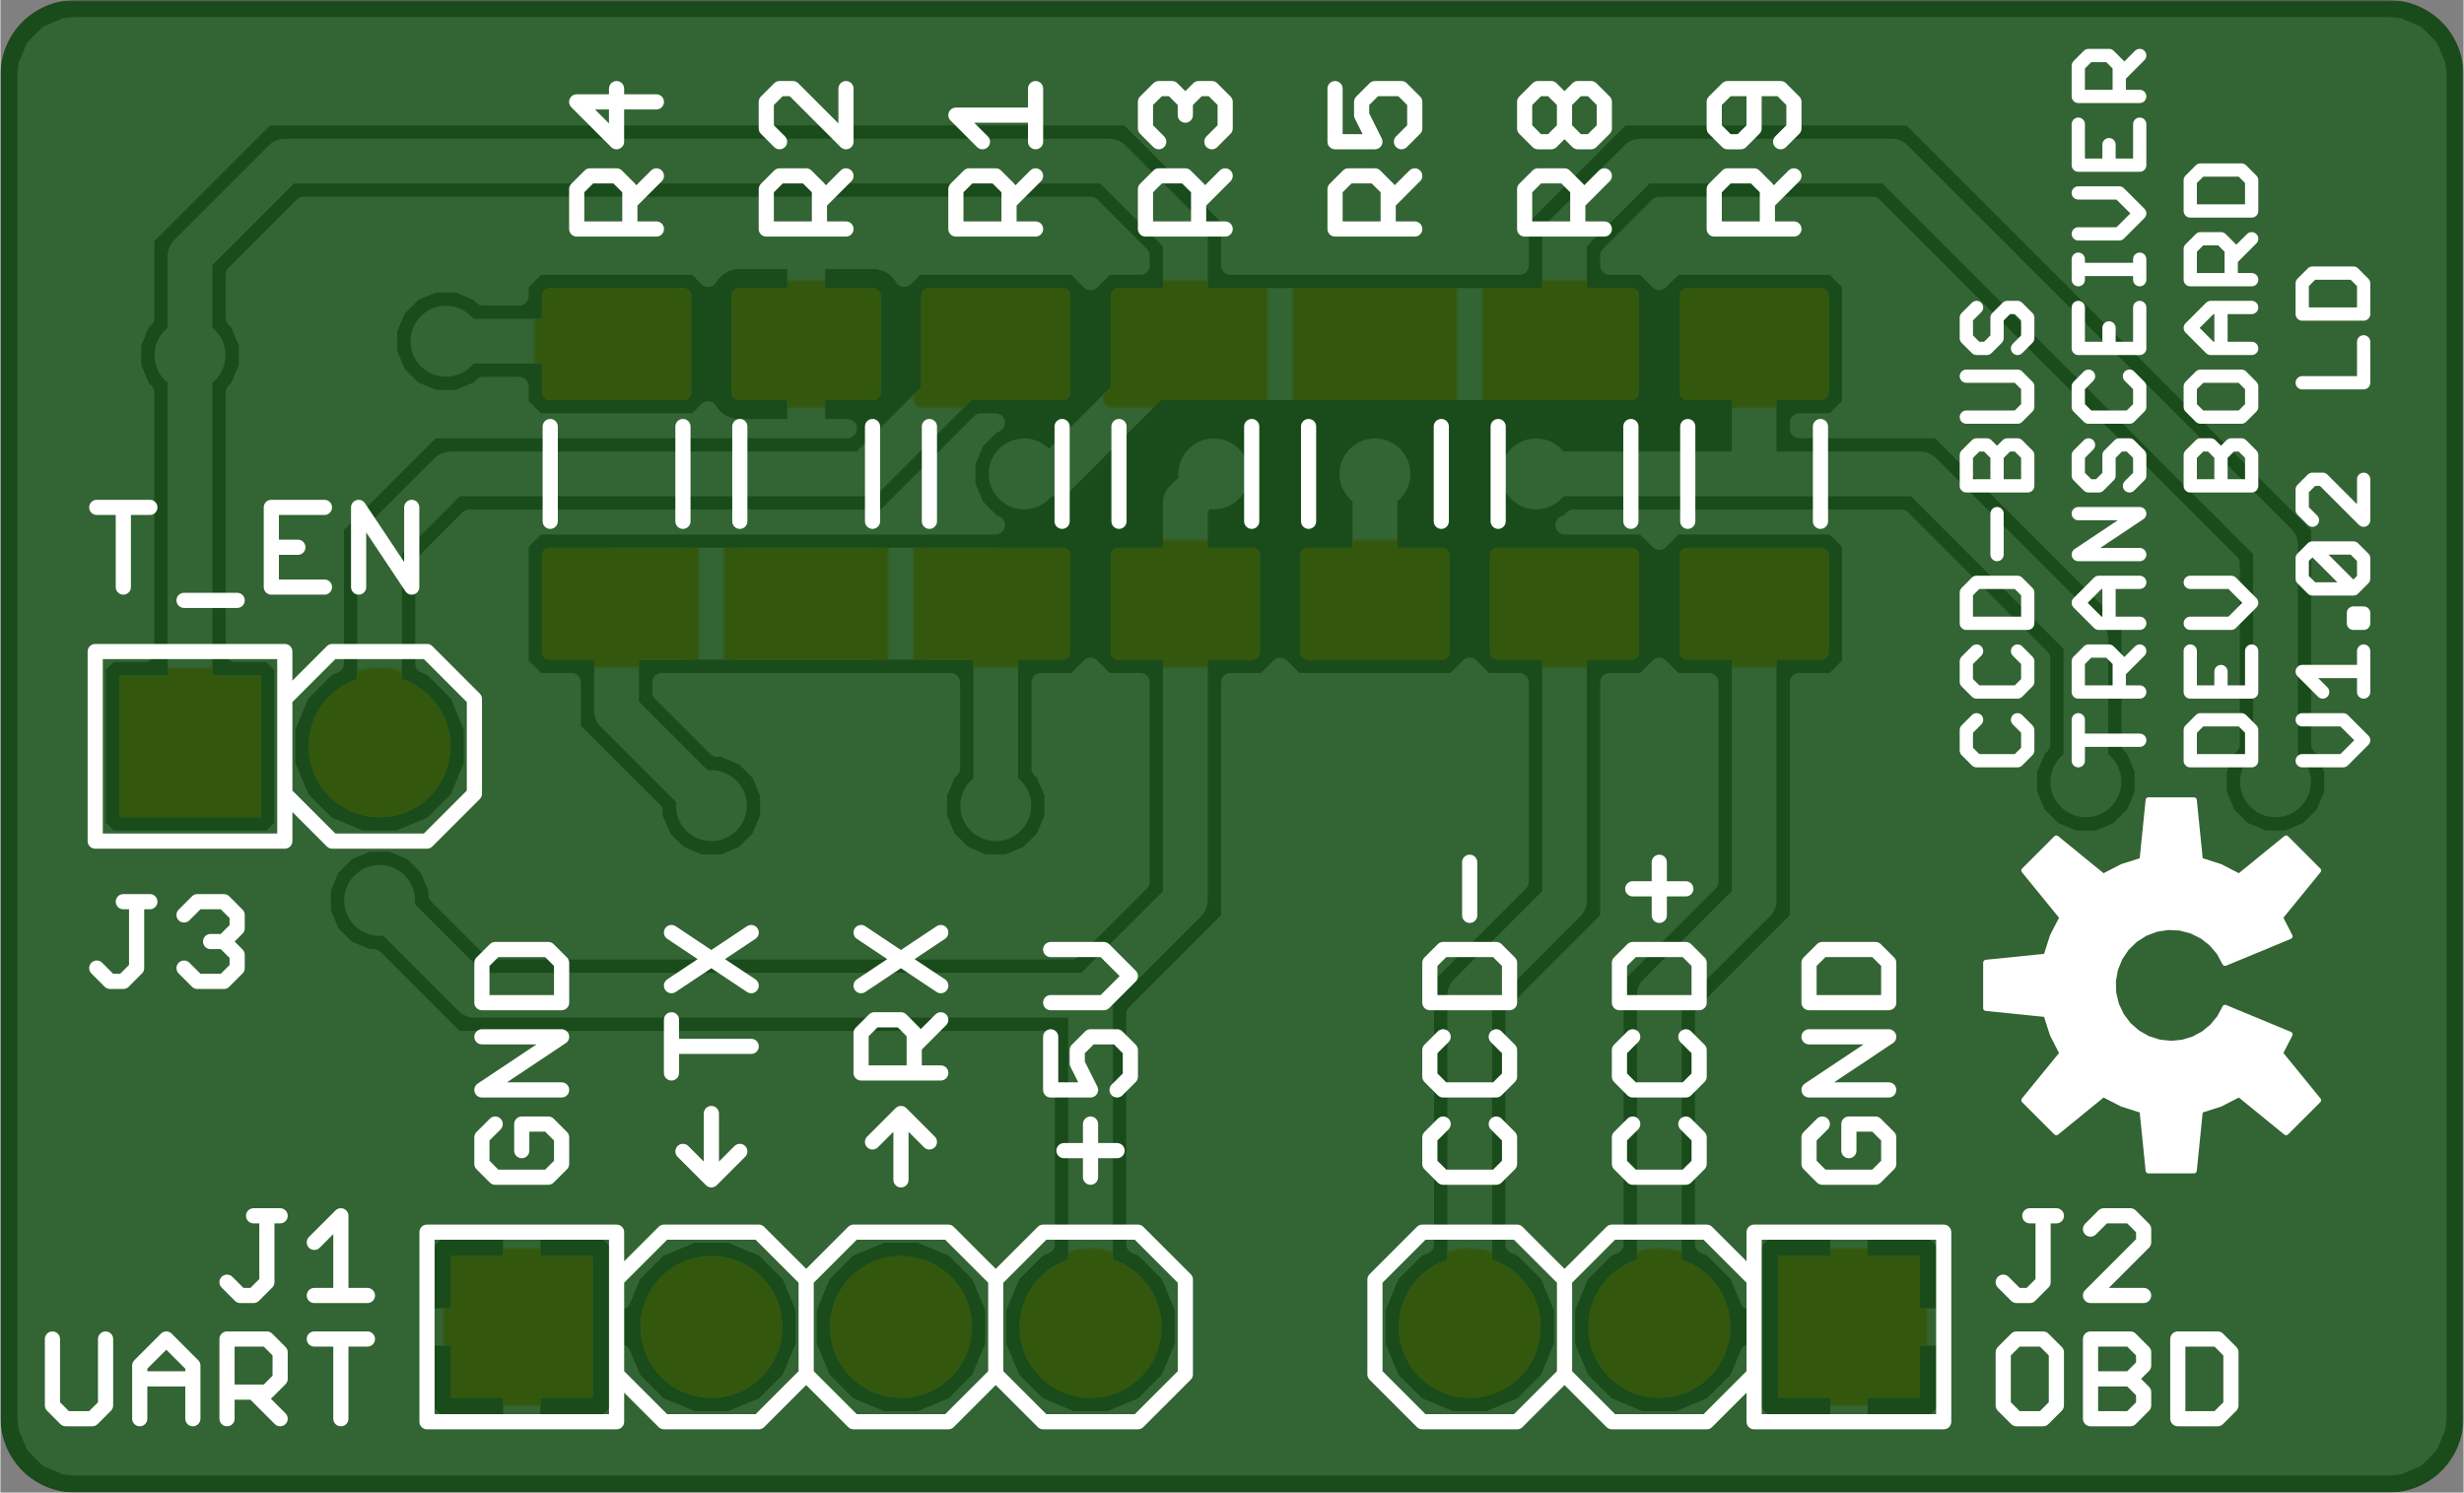 <svg version="1.1" xmlns="http://www.w3.org/2000/svg" xmlns:xlink="http://www.w3.org/1999/xlink" stroke-linecap="round" stroke-linejoin="round" stroke-width="0" fill-rule="evenodd" clip-rule="evenodd" id="S_dOvCkHTvbrNCSt4Nen_top" viewBox="15 15 1299.21 787.4" width="1.299in" height="0.787in" class="w-100 h-100"><rect x="15" y="15" width="1299.21" height="787.4" fill="#808080" stroke="none"/><defs><style>.S_dOvCkHTvbrNCSt4Nen_fr4 {color: #666666;}
.S_dOvCkHTvbrNCSt4Nen_cu {color: #cccccc;}
.S_dOvCkHTvbrNCSt4Nen_cf {color: #cc9933;}
.S_dOvCkHTvbrNCSt4Nen_sm {color: #004200; opacity: 0.75;}
.S_dOvCkHTvbrNCSt4Nen_ss {color: #ffffff;}
.S_dOvCkHTvbrNCSt4Nen_sp {color: #999999;}
.S_dOvCkHTvbrNCSt4Nen_out {color: #000000;}</style><rect x="-41.4" y="-41.4" width="82.8" height="82.8" id="Vdq5emTdvaTbGQeFyy_T_pad-11"/><circle cx="0" cy="0" r="41.4" id="Vdq5emTdvaTbGQeFyy_T_pad-12"/><rect x="-37.4" y="-37.4" width="74.8" height="74.8" id="lMAzL8Hvc3qHl3E6E1aH_pad-11"/><circle cx="0" cy="0" r="37.4" id="lMAzL8Hvc3qHl3E6E1aH_pad-12"/><circle cx="0" cy="0" r="18.7" id="lMAzL8Hvc3qHl3E6E1aH_pad-13"/><circle cx="0" cy="0" r="9.85" id="xn5bZfFhiHliV-Vg1Ur6_pad-1"/><circle cx="0" cy="0" r="19.7" id="xn5bZfFhiHliV-Vg1Ur6_pad-2"/><g id="S_dOvCkHTvbrNCSt4Nen_top_silkscreen"><path d="M 49.45 54 63.46 54 70.46 61.01 70.46 96.04 M 88.48 82.02 102.49 96.04 116.5 82.02 116.5 54 M 134.52 54 134.52 96.04 155.54 96.04 162.54 89.03 162.54 75.02 155.54 68.01 134.52 68.01 M 148.53 68.01 162.54 54 M 194.57 54 194.57 96.04 M 180.56 96.04 208.58 96.04 M 208.58 119 180.56 119 M 194.57 119 194.57 161.04 180.56 147.02 M 162.54 161.04 148.53 161.04 M 155.54 161.04 155.54 126.01 148.53 119 141.53 119 134.52 126.01 M 88.48 82.02 88.48 54 M 88.48 75.02 116.5 75.02 M 49.45 54 42.44 61.01 42.44 96.04 M 240 52.4 240 152.4 340 152.4 340 127.4 365 152.4 415 152.4 440 127.4 465 152.4 515 152.4 540 127.4 565 152.4 615 152.4 640 127.4 640 77.4 615 52.4 565 52.4 540 77.4 540 127.4 M 540 77.4 515 52.4 465 52.4 440 77.4 440 127.4 M 440 77.4 415 52.4 365 52.4 340 77.4 340 52.4 240 52.4 M 340 77.4 340 127.4 M 303.99 181.4 275.97 181.4 268.96 188.41 268.96 202.42 275.97 209.43 M 289.98 209.43 289.98 195.41 M 303.99 181.4 311 188.41 311 202.42 303.99 209.43 289.98 209.43 M 268.96 227.44 311 255.46 268.96 255.46 M 268.96 273.48 268.96 294.5 275.97 301.5 303.99 301.5 311 294.5 311 273.48 268.96 273.48 M 268.96 227.44 311 227.44 M 368.96 236.4 368.96 264.43 M 368.96 250.41 411 250.41 M 411 282.44 368.96 310.46 M 368.96 282.44 411 310.46 M 468.96 310.46 511 282.44 M 511 264.43 496.99 250.41 M 496.99 257.42 496.99 236.4 M 511 236.4 468.96 236.4 468.96 257.42 475.97 264.43 489.98 264.43 496.99 257.42 M 468.96 282.44 511 310.46 M 568.96 301.5 596.99 301.5 611 287.49 596.99 273.48 568.96 273.48 M 568.96 255.46 568.96 227.44 589.98 227.44 582.98 241.45 582.98 248.46 589.98 255.46 603.99 255.46 611 248.46 611 234.45 603.99 227.44 M 589.98 209.43 589.98 181.4 M 575.97 195.41 603.99 195.41 M 505 200 490 215 475 200 M 490 215 490 180 M 405 195 390 180 375 195 M 390 180 390 215 M 240 358.7 190 358.7 165 383.7 165 358.7 65 358.7 65 458.7 165 458.7 165 433.7 190 458.7 240 458.7 265 433.7 265 383.7 240 358.7 M 165 383.7 165 433.7 M 139.87 485.69 111.85 485.69 M 79.82 492.7 79.82 534.74 M 65.81 534.74 93.83 534.74 M 157.89 534.74 157.89 492.7 185.91 492.7 M 203.93 492.7 203.93 534.74 231.95 492.7 231.95 534.74 M 185.91 534.74 157.89 534.74 M 157.89 513.72 171.9 513.72 M 305 527.4 305 577.4 M 375 577.4 375 527.4 M 405 527.4 405 577.4 M 475 577.4 475 527.4 M 505 527.4 505 577.4 M 575 577.4 575 527.4 M 605 527.4 605 577.4 M 675 577.4 675 527.4 M 705 527.4 705 577.4 M 775 577.4 775 527.4 M 805 527.4 805 577.4 M 875 577.4 875 527.4 M 905 527.4 905 577.4 M 975 577.4 975 527.4 M 961 681.6 918.96 681.6 918.96 702.62 925.97 709.62 939.98 709.62 946.99 702.62 946.99 681.6 M 946.99 695.61 961 709.62 M 953.99 727.64 961 734.64 961 748.66 953.99 755.66 925.97 755.66 918.96 748.66 918.96 734.64 925.97 727.64 932.98 727.64 939.98 734.64 939.98 755.66 M 861 748.66 861 734.64 853.99 727.64 846.99 727.64 839.98 734.64 839.98 748.66 846.99 755.66 853.99 755.66 861 748.66 M 839.98 748.66 832.98 755.66 825.97 755.66 818.96 748.66 818.96 734.64 825.97 727.64 832.98 727.64 839.98 734.64 M 839.98 709.62 825.97 709.62 818.96 702.62 818.96 681.6 861 681.6 M 846.99 681.6 846.99 702.62 839.98 709.62 M 846.99 695.61 861 709.62 M 761 709.62 746.99 695.61 M 746.99 702.62 746.99 681.6 M 761 681.6 718.96 681.6 718.96 702.62 725.97 709.62 739.98 709.62 746.99 702.62 M 753.99 727.64 761 734.64 761 748.66 753.99 755.66 739.98 755.66 732.98 748.66 732.98 741.65 739.98 727.64 718.96 727.64 718.96 755.66 M 661 748.66 661 734.64 653.99 727.64 M 639.98 741.65 639.98 748.66 646.99 755.66 653.99 755.66 661 748.66 M 639.98 748.66 632.98 755.66 625.97 755.66 618.96 748.66 618.96 734.64 625.97 727.64 M 625.97 709.62 639.98 709.62 646.99 702.62 646.99 681.6 M 661 681.6 618.96 681.6 618.96 702.62 625.97 709.62 M 646.99 695.61 661 709.62 M 561 709.62 546.99 695.61 M 546.99 702.62 546.99 681.6 M 561 681.6 518.96 681.6 518.96 702.62 525.97 709.62 539.98 709.62 546.99 702.62 M 561 727.64 561 755.66 M 561 741.65 518.96 741.65 532.98 727.64 M 461 727.64 432.98 755.66 425.97 755.66 418.96 748.66 418.96 734.64 425.97 727.64 M 461 727.64 461 755.66 M 461 709.62 446.99 695.61 M 446.99 702.62 446.99 681.6 M 461 681.6 418.96 681.6 418.96 702.62 425.97 709.62 439.98 709.62 446.99 702.62 M 361 709.62 346.99 695.61 M 346.99 702.62 346.99 681.6 M 361 681.6 318.96 681.6 318.96 702.62 325.97 709.62 339.98 709.62 346.99 702.62 M 339.98 727.64 339.98 755.66 M 318.96 748.66 339.98 727.64 M 361 748.66 318.96 748.66 M 789.98 347.54 789.98 319.52 M 775.97 301.5 768.96 294.5 768.96 273.48 811 273.48 811 294.5 803.99 301.5 775.97 301.5 M 775.97 255.46 768.96 248.46 768.96 234.45 775.97 227.44 803.99 227.44 811 234.45 811 248.46 803.99 255.46 M 868.96 248.46 868.96 234.45 875.97 227.44 903.99 227.44 911 234.45 911 248.46 903.99 255.46 M 911 273.48 911 294.5 903.99 301.5 875.97 301.5 868.96 294.5 868.96 273.48 911 273.48 M 875.97 255.46 868.96 248.46 M 875.97 209.43 868.96 202.42 868.96 188.41 875.97 181.4 903.99 181.4 911 188.41 911 202.42 903.99 209.43 M 968.96 202.42 968.96 188.41 975.97 181.4 1003.99 181.4 1011 188.41 1011 202.42 1003.99 209.43 989.98 209.43 989.98 195.41 M 975.97 209.43 968.96 202.42 M 968.96 227.44 1011 255.46 968.96 255.46 M 968.96 273.48 968.96 294.5 975.97 301.5 1003.99 301.5 1011 294.5 1011 273.48 968.96 273.48 M 968.96 227.44 1011 227.44 M 1085.41 161.04 1099.43 161.04 M 1092.42 161.04 1092.42 126.01 1085.41 119 1078.41 119 1071.4 126.01 M 1040 152.4 1040 52.4 940 52.4 940 77.4 915 52.4 865 52.4 840 77.4 815 52.4 765 52.4 740 77.4 740 127.4 765 152.4 815 152.4 840 127.4 840 77.4 M 840 127.4 865 152.4 915 152.4 940 127.4 940 152.4 1040 152.4 M 1117.44 154.03 1124.45 161.04 1138.46 161.04 1145.46 154.03 1145.46 147.02 1117.44 119 1145.46 119 M 1138.46 96.04 1117.44 96.04 1117.44 54 1138.46 54 1145.46 61.01 1145.46 68.01 1138.46 75.02 1117.44 75.02 M 1138.46 75.02 1145.46 82.02 1145.46 89.03 1138.46 96.04 M 1163.48 96.04 1184.5 96.04 1191.5 89.03 1191.5 61.01 1184.5 54 1163.48 54 1163.48 96.04 M 1099.43 89.03 1099.43 61.01 1092.42 54 1078.41 54 1071.4 61.01 1071.4 89.03 1078.41 96.04 1092.42 96.04 1099.43 89.03 M 940 77.4 940 127.4 M 811 188.41 811 202.42 803.99 209.43 M 811 188.41 803.99 181.4 775.97 181.4 768.96 188.41 768.96 202.42 775.97 209.43 M 889.98 319.52 889.98 347.54 M 875.97 333.53 903.99 333.53 M 139.87 319.73 139.87 312.72 132.87 305.72 139.87 298.71 139.87 291.71 132.87 284.7 118.86 284.7 111.85 291.71 M 125.86 305.72 132.87 305.72 M 139.87 319.73 132.87 326.74 118.86 326.74 111.85 319.73 M 93.83 326.74 79.82 326.74 M 86.83 326.74 86.83 291.71 79.82 284.7 72.82 284.7 65.81 291.71" fill="none" stroke-width="8"/><path d="M 1051.94 406.5 1057.34 401.1 1078.94 401.1 1084.33 406.5 1084.33 417.3 1078.94 422.7 M 1078.94 437.35 1057.34 437.35 1051.94 442.75 1051.94 453.55 1057.34 458.95 M 1051.94 473.6 1051.94 489.8 1057.34 495.2 1078.94 495.2 1084.33 489.8 1084.33 473.6 1051.94 473.6 M 1078.94 458.95 1084.33 453.55 1084.33 442.75 1078.94 437.35 M 1057.34 422.7 1051.94 417.3 1051.94 406.5 M 1110.99 411.9 1143.39 411.9 M 1170.05 417.3 1170.05 401.1 1202.44 401.1 1202.44 417.3 1197.05 422.7 1175.45 422.7 1170.05 417.3 M 1170.05 437.35 1202.44 437.35 1202.44 458.95 M 1191.65 473.6 1202.44 484.4 1191.65 495.2 1170.05 495.2 M 1143.39 495.2 1121.79 495.2 1110.99 484.4 1121.79 473.6 1143.39 473.6 M 1143.39 458.95 1132.59 448.15 M 1132.59 453.55 1132.59 437.35 M 1143.39 437.35 1110.99 437.35 1110.99 453.55 1116.39 458.95 1127.19 458.95 1132.59 453.55 M 1127.19 473.6 1127.19 495.2 M 1110.99 509.85 1143.39 531.45 1110.99 531.45 M 1116.39 546.1 1121.79 546.1 1127.19 551.5 1127.19 562.3 1132.59 567.7 1137.99 567.7 1143.39 562.3 1143.39 551.5 1137.99 546.1 M 1116.39 546.1 1110.99 551.5 1110.99 562.3 1116.39 567.7 M 1116.39 582.36 1137.99 582.36 1143.39 587.75 1143.39 598.55 1137.99 603.95 M 1143.39 618.61 1110.99 618.61 1110.99 640.2 M 1127.19 629.41 1127.19 618.61 M 1143.39 618.61 1143.39 640.2 M 1143.39 654.86 1143.39 665.66 M 1143.39 660.26 1110.99 660.26 M 1110.99 654.86 1110.99 665.66 M 1110.99 679.03 1132.59 679.03 1143.39 689.82 1132.59 700.62 1110.99 700.62 M 1110.99 715.28 1143.39 715.28 1143.39 736.88 M 1143.39 751.53 1110.99 751.53 1110.99 767.73 1116.39 773.13 1127.19 773.13 1132.59 767.73 1132.59 751.53 M 1132.59 762.33 1143.39 773.13 M 1110.99 736.88 1110.99 715.28 M 1127.19 715.28 1127.19 726.08 M 1170.05 707.31 1170.05 691.11 1202.44 691.11 1202.44 707.31 1197.05 712.71 1175.45 712.71 1170.05 707.31 M 1175.45 676.46 1186.25 676.46 1191.65 671.06 1191.65 654.86 M 1202.44 654.86 1170.05 654.86 1170.05 671.06 1175.45 676.46 M 1191.65 665.66 1202.44 676.46 M 1229.1 652.93 1234.5 658.33 1256.1 658.33 1261.5 652.93 1261.5 636.73 1229.1 636.73 1229.1 652.93 M 1202.44 640.2 1180.85 640.2 1170.05 629.41 1180.85 618.61 1202.44 618.61 M 1186.25 618.61 1186.25 640.2 M 1197.05 603.95 1175.45 603.95 1170.05 598.55 1170.05 587.75 1175.45 582.36 1197.05 582.36 1202.44 587.75 1202.44 598.55 1197.05 603.95 M 1229.1 600.48 1261.5 600.48 1261.5 622.08 M 1202.44 562.3 1197.05 567.7 1191.65 567.7 1186.25 562.3 1186.25 546.1 M 1202.44 546.1 1170.05 546.1 1170.05 562.3 1175.45 567.7 1180.85 567.7 1186.25 562.3 M 1202.44 562.3 1202.44 546.1 M 1229.1 544.18 1229.1 533.38 1234.5 527.98 M 1234.5 513.33 1256.1 491.73 1261.5 497.13 1261.5 507.93 1256.1 513.33 1234.5 513.33 1229.1 507.93 1229.1 497.13 1234.5 491.73 1256.1 491.73 M 1256.1 479 1261.5 479 1261.5 473.6 1256.1 473.6 1256.1 479 M 1261.5 458.95 1261.5 437.35 M 1261.5 448.15 1229.1 448.15 1239.9 437.35 M 1250.7 422.7 1229.1 422.7 M 1250.7 422.7 1261.5 411.9 1250.7 401.1 1229.1 401.1 M 1186.25 437.35 1186.25 448.15 M 1170.05 458.95 1170.05 437.35 M 1170.05 473.6 1191.65 473.6 M 1143.39 509.85 1110.99 509.85 M 1068.14 509.85 1068.14 531.45 M 1068.14 546.1 1068.14 562.3 1073.54 567.7 1078.94 567.7 1084.33 562.3 1084.33 546.1 1051.94 546.1 1051.94 562.3 1057.34 567.7 1062.74 567.7 1068.14 562.3 M 1078.94 582.36 1051.94 582.36 M 1051.94 603.95 1078.94 603.95 1084.33 598.55 1084.33 587.75 1078.94 582.36 M 1110.99 587.75 1110.99 598.55 1116.39 603.95 M 1110.99 587.75 1116.39 582.36 M 1078.94 618.61 1084.33 624.01 1084.33 634.81 1078.94 640.2 1073.54 640.2 1068.14 634.81 1068.14 624.01 1062.74 618.61 1057.34 618.61 1051.94 624.01 1051.94 634.81 1057.34 640.2 M 1229.1 544.18 1234.5 549.58 1239.9 549.58 1261.5 527.98 1261.5 549.58 M 1110.99 422.7 1110.99 401.1" fill="none" stroke-width="7"/><path d="M 1148 380.29 1144.78 348.53 1134.11 345.12 1124.14 339.98 1099.4 360.16 1082.44 343.2 1102.61 318.46 1097.48 308.49 1094.07 297.82 1062.31 294.59 1062.31 270.6 1094.07 267.38 1097.48 256.7 1102.61 246.74 1082.44 222 1099.4 205.04 1124.14 225.21 1134.11 220.08 1144.78 216.67 1148 184.91 1172 184.91 1175.22 216.67 1185.89 220.08 1195.86 225.21 1220.6 205.04 1237.56 222 1217.39 246.74 1222.52 256.7 1188.42 270.83 1185.58 265.51 1181.75 260.85 1177.09 257.02 1171.77 254.18 1166 252.43 1160 251.84 1153.72 252.49 1147.7 254.41 1142.2 257.51 1137.45 261.68 1133.65 266.72 1130.97 272.44 1129.5 278.58 1129.33 284.9 1130.44 291.11 1132.8 296.97 1136.31 302.22 1140.82 306.65 1146.14 310.06 1152.04 312.31 1158.27 313.31 1164.58 313.01 1170.7 311.44 1176.36 308.64 1181.34 304.75 1185.41 299.93 1188.42 294.37 1222.52 308.5 1217.39 318.46 1237.56 343.2 1220.6 360.16 1195.86 339.98 1185.89 345.12 1175.22 348.53 1172 380.29 1148 380.29 M 1147.89 379.18 1172.11 379.18 M 1172.41 376.2 1147.59 376.2 M 1147.29 373.21 1172.71 373.21 M 1173.02 370.23 1146.98 370.23 M 1146.68 367.24 1173.32 367.24 M 1173.62 364.26 1146.38 364.26 M 1146.07 361.27 1173.93 361.27 M 1174.23 358.29 1145.77 358.29 M 1145.47 355.3 1174.53 355.3 M 1174.84 352.32 1145.16 352.32 M 1144.86 349.33 1175.14 349.33 M 1182.04 346.35 1137.96 346.35 M 1130.7 343.36 1189.3 343.36 M 1195.09 340.38 1124.91 340.38 M 1123.66 340.38 1084.74 340.38 M 1082.61 343.36 1120 343.36 M 1116.34 346.35 1085.59 346.35 M 1088.58 349.33 1112.68 349.33 M 1109.02 352.32 1091.56 352.32 M 1094.55 355.3 1105.36 355.3 M 1101.69 358.29 1097.53 358.29 M 1087.17 337.39 1232.83 337.39 M 1235.26 340.38 1196.34 340.38 M 1200 343.36 1237.39 343.36 M 1234.41 346.35 1203.66 346.35 M 1207.32 349.33 1231.42 349.33 M 1228.44 352.32 1210.98 352.32 M 1214.64 355.3 1225.45 355.3 M 1222.47 358.29 1218.31 358.29 M 1230.39 334.41 1089.61 334.41 M 1092.04 331.42 1227.96 331.42 M 1225.52 328.44 1094.48 328.44 M 1096.91 325.45 1223.09 325.45 M 1220.66 322.47 1099.34 322.47 M 1101.78 319.48 1218.22 319.48 M 1218.4 316.5 1101.6 316.5 M 1100.07 313.51 1219.93 313.51 M 1221.47 310.53 1172.54 310.53 M 1177.77 307.54 1220.21 307.54 M 1213.01 304.56 1181.5 304.56 M 1184.02 301.57 1205.8 301.57 M 1198.59 298.59 1186.14 298.59 M 1187.75 295.6 1191.39 295.6 M 1147.37 310.53 1098.53 310.53 M 1097.18 307.54 1142.22 307.54 M 1138.69 304.56 1096.22 304.56 M 1095.27 301.57 1135.88 301.57 M 1133.88 298.59 1094.31 298.59 M 1072.22 295.6 1132.25 295.6 M 1131.05 292.62 1062.31 292.62 M 1062.31 289.63 1130.18 289.63 M 1129.64 286.65 1062.31 286.65 M 1062.31 283.66 1129.36 283.66 M 1129.45 280.68 1062.31 280.68 M 1062.31 277.69 1129.72 277.69 M 1130.43 274.7 1062.31 274.7 M 1062.31 271.72 1131.3 271.72 M 1132.71 268.73 1080.7 268.73 M 1094.59 265.75 1134.39 265.75 M 1136.63 262.76 1095.54 262.76 M 1096.5 259.78 1139.62 259.78 M 1143.47 256.79 1097.45 256.79 M 1098.97 253.81 1149.57 253.81 M 1170.55 253.81 1221.03 253.81 M 1222.29 256.79 1176.66 256.79 M 1180.45 259.78 1215.09 259.78 M 1207.88 262.76 1183.32 262.76 M 1185.7 265.75 1200.67 265.75 M 1193.47 268.73 1187.3 268.73 M 1219.49 250.82 1100.51 250.82 M 1102.05 247.84 1217.95 247.84 M 1218.92 244.85 1101.08 244.85 M 1098.64 241.87 1221.36 241.87 M 1223.79 238.88 1096.21 238.88 M 1093.77 235.9 1226.23 235.9 M 1228.66 232.91 1091.34 232.91 M 1088.91 229.93 1231.09 229.93 M 1233.53 226.94 1086.47 226.94 M 1084.04 223.96 1122.6 223.96 M 1126.58 223.96 1193.42 223.96 M 1197.4 223.96 1235.96 223.96 M 1236.53 220.97 1201.06 220.97 M 1204.72 217.99 1233.55 217.99 M 1230.56 215 1208.38 215 M 1212.04 212.02 1227.58 212.02 M 1224.59 209.03 1215.7 209.03 M 1219.36 206.05 1221.61 206.05 M 1187.63 220.97 1132.37 220.97 M 1140.65 217.99 1179.35 217.99 M 1175.05 215 1144.95 215 M 1145.25 212.02 1174.75 212.02 M 1174.45 209.03 1145.55 209.03 M 1145.86 206.05 1174.14 206.05 M 1173.84 203.06 1146.16 203.06 M 1146.46 200.08 1173.54 200.08 M 1173.23 197.09 1146.77 197.09 M 1147.07 194.11 1172.93 194.11 M 1172.63 191.12 1147.37 191.12 M 1147.68 188.14 1172.32 188.14 M 1172.02 185.15 1147.98 185.15 M 1107.96 212.02 1092.42 212.02 M 1089.44 215 1111.62 215 M 1115.28 217.99 1086.45 217.99 M 1083.47 220.97 1118.94 220.97 M 1104.3 209.03 1095.41 209.03 M 1098.39 206.05 1100.64 206.05" fill="none" stroke-width="3"/></g><g id="S_dOvCkHTvbrNCSt4Nen_top_soldermask"><path d="M 301.32 455.08 301.32 512.76 378.68 512.76 378.68 455.08 301.32 455.08 M 301.32 464.46 378.68 464.46 M 378.68 473.84 301.32 473.84 M 301.32 483.22 378.68 483.22 M 378.68 492.6 301.32 492.6 M 301.32 501.98 378.68 501.98 M 378.68 511.36 301.32 511.36 M 401.32 512.76 401.32 455.08 M 401.32 512.76 478.68 512.76 478.68 455.08 401.32 455.08 M 401.32 464.46 478.68 464.46 M 478.68 473.84 401.32 473.84 M 401.32 483.22 478.68 483.22 M 478.68 492.6 401.32 492.6 M 401.32 501.98 478.68 501.98 M 478.68 511.36 401.32 511.36 M 501.32 512.76 501.32 455.08 M 501.32 512.76 578.68 512.76 578.68 455.08 501.32 455.08 M 501.32 464.46 578.68 464.46 M 578.68 473.84 501.32 473.84 M 501.32 483.22 578.68 483.22 M 578.68 492.6 501.32 492.6 M 501.32 501.98 578.68 501.98 M 578.68 511.36 501.32 511.36 M 601.32 512.76 601.32 455.08 M 601.32 512.76 678.68 512.76 678.68 455.08 601.32 455.08 M 601.32 464.46 678.68 464.46 M 678.68 473.84 601.32 473.84 M 601.32 483.22 678.68 483.22 M 678.68 492.6 601.32 492.6 M 601.32 501.98 678.68 501.98 M 678.68 511.36 601.32 511.36 M 778.68 512.76 778.68 455.08 701.32 455.08 701.32 512.76 778.68 512.76 M 778.68 464.46 701.32 464.46 M 701.32 473.84 778.68 473.84 M 778.68 483.22 701.32 483.22 M 701.32 492.6 778.68 492.6 M 778.68 501.98 701.32 501.98 M 701.32 511.36 778.68 511.36 M 878.68 512.76 878.68 455.08 801.32 455.08 801.32 512.76 878.68 512.76 M 878.68 464.46 801.32 464.46 M 801.32 473.84 878.68 473.84 M 878.68 483.22 801.32 483.22 M 801.32 492.6 878.68 492.6 M 878.68 501.98 801.32 501.98 M 801.32 511.36 878.68 511.36 M 978.68 512.76 978.68 455.08 901.32 455.08 901.32 512.76 978.68 512.76 M 978.68 464.46 901.32 464.46 M 901.32 473.84 978.68 473.84 M 978.68 483.22 901.32 483.22 M 901.32 492.6 978.68 492.6 M 978.68 501.98 901.32 501.98 M 901.32 511.36 978.68 511.36 M 978.68 592.05 978.68 649.73 M 978.68 592.05 901.32 592.05 901.32 649.73 978.68 649.73 M 978.68 601.43 901.32 601.43 M 901.32 610.81 978.68 610.81 M 978.68 620.19 901.32 620.19 M 901.32 629.57 978.68 629.57 M 978.68 638.95 901.32 638.95 M 901.32 648.33 978.68 648.33 M 878.68 649.73 878.68 592.05 801.32 592.05 801.32 649.73 878.68 649.73 M 878.68 601.43 801.32 601.43 M 801.32 610.81 878.68 610.81 M 878.68 620.19 801.32 620.19 M 801.32 629.57 878.68 629.57 M 878.68 638.95 801.32 638.95 M 801.32 648.33 878.68 648.33 M 778.68 649.73 778.68 592.05 701.32 592.05 701.32 649.73 778.68 649.73 M 778.68 601.43 701.32 601.43 M 701.32 610.81 778.68 610.81 M 778.68 620.19 701.32 620.19 M 701.32 629.57 778.68 629.57 M 778.68 638.95 701.32 638.95 M 701.32 648.33 778.68 648.33 M 601.32 649.73 601.32 592.05 M 601.32 649.73 678.68 649.73 678.68 592.05 601.32 592.05 M 601.32 601.43 678.68 601.43 M 678.68 610.81 601.32 610.81 M 601.32 620.19 678.68 620.19 M 678.68 629.57 601.32 629.57 M 601.32 638.95 678.68 638.95 M 678.68 648.33 601.32 648.33 M 501.32 649.73 501.32 592.05 M 501.32 649.73 578.68 649.73 578.68 592.05 501.32 592.05 M 501.32 601.43 578.68 601.43 M 578.68 610.81 501.32 610.81 M 501.32 620.19 578.68 620.19 M 578.68 629.57 501.32 629.57 M 501.32 638.95 578.68 638.95 M 578.68 648.33 501.32 648.33 M 401.32 649.73 401.32 592.05 M 401.32 649.73 478.68 649.73 478.68 592.05 401.32 592.05 M 401.32 601.43 478.68 601.43 M 478.68 610.81 401.32 610.81 M 401.32 620.19 478.68 620.19 M 478.68 629.57 401.32 629.57 M 401.32 638.95 478.68 638.95 M 478.68 648.33 401.32 648.33 M 301.32 649.73 301.32 592.05 M 301.32 649.73 378.68 649.73 378.68 592.05 301.32 592.05 M 301.32 601.43 378.68 601.43 M 378.68 610.81 301.32 610.81 M 301.32 620.19 378.68 620.19 M 378.68 629.57 301.32 629.57 M 301.32 638.95 378.68 638.95 M 378.68 648.33 301.32 648.33" fill="none" stroke-width="9.39"/><use xlink:href="#Vdq5emTdvaTbGQeFyy_T_pad-11" x="290" y="102.4"/><use xlink:href="#Vdq5emTdvaTbGQeFyy_T_pad-11" x="115" y="408.7"/><use xlink:href="#Vdq5emTdvaTbGQeFyy_T_pad-11" x="990" y="102.4"/><use xlink:href="#Vdq5emTdvaTbGQeFyy_T_pad-12" x="890" y="102.4"/><use xlink:href="#Vdq5emTdvaTbGQeFyy_T_pad-12" x="790" y="102.4"/><use xlink:href="#Vdq5emTdvaTbGQeFyy_T_pad-12" x="590" y="102.4"/><use xlink:href="#Vdq5emTdvaTbGQeFyy_T_pad-12" x="490" y="102.4"/><use xlink:href="#Vdq5emTdvaTbGQeFyy_T_pad-12" x="390" y="102.4"/><use xlink:href="#Vdq5emTdvaTbGQeFyy_T_pad-12" x="215" y="408.7"/></g><g id="S_dOvCkHTvbrNCSt4Nen_top_copper"><path d="M 304.76 458.52 304.76 509.32 375.24 509.32 375.24 458.52 304.76 458.52 M 304.76 466.78 375.24 466.78 M 375.24 475.04 304.76 475.04 M 304.76 483.3 375.24 483.3 M 375.24 491.56 304.76 491.56 M 304.76 499.82 375.24 499.82 M 375.24 508.08 304.76 508.08 M 404.76 509.32 404.76 458.52 M 404.76 509.32 475.24 509.32 475.24 458.52 404.76 458.52 M 404.76 466.78 475.24 466.78 M 475.24 475.04 404.76 475.04 M 404.76 483.3 475.24 483.3 M 475.24 491.56 404.76 491.56 M 404.76 499.82 475.24 499.82 M 475.24 508.08 404.76 508.08 M 504.76 509.32 504.76 458.52 M 504.76 509.32 575.24 509.32 575.24 458.52 504.76 458.52 M 504.76 466.78 575.24 466.78 M 575.24 475.04 504.76 475.04 M 504.76 483.3 575.24 483.3 M 575.24 491.56 504.76 491.56 M 504.76 499.82 575.24 499.82 M 575.24 508.08 504.76 508.08 M 604.76 509.32 604.76 458.52 M 604.76 509.32 675.24 509.32 675.24 458.52 604.76 458.52 M 604.76 466.78 675.24 466.78 M 675.24 475.04 604.76 475.04 M 604.76 483.3 675.24 483.3 M 675.24 491.56 604.76 491.56 M 604.76 499.82 675.24 499.82 M 675.24 508.08 604.76 508.08 M 775.24 509.32 775.24 458.52 704.76 458.52 704.76 509.32 775.24 509.32 M 775.24 466.78 704.76 466.78 M 704.76 475.04 775.24 475.04 M 775.24 483.3 704.76 483.3 M 704.76 491.56 775.24 491.56 M 775.24 499.82 704.76 499.82 M 704.76 508.08 775.24 508.08 M 875.24 509.32 875.24 458.52 804.76 458.52 804.76 509.32 875.24 509.32 M 875.24 466.78 804.76 466.78 M 804.76 475.04 875.24 475.04 M 875.24 483.3 804.76 483.3 M 804.76 491.56 875.24 491.56 M 875.24 499.82 804.76 499.82 M 804.76 508.08 875.24 508.08 M 975.24 509.32 975.24 458.52 904.76 458.52 904.76 509.32 975.24 509.32 M 975.24 466.78 904.76 466.78 M 904.76 475.04 975.24 475.04 M 975.24 483.3 904.76 483.3 M 904.76 491.56 975.24 491.56 M 975.24 499.82 904.76 499.82 M 904.76 508.08 975.24 508.08 M 975.24 595.49 975.24 646.29 M 975.24 595.49 904.76 595.49 904.76 646.29 975.24 646.29 M 975.24 603.75 904.76 603.75 M 904.76 612.01 975.24 612.01 M 975.24 620.27 904.76 620.27 M 904.76 628.53 975.24 628.53 M 975.24 636.79 904.76 636.79 M 904.76 645.05 975.24 645.05 M 875.24 646.29 875.24 595.49 804.76 595.49 804.76 646.29 875.24 646.29 M 875.24 603.75 804.76 603.75 M 804.76 612.01 875.24 612.01 M 875.24 620.27 804.76 620.27 M 804.76 628.53 875.24 628.53 M 875.24 636.79 804.76 636.79 M 804.76 645.05 875.24 645.05 M 775.24 646.29 775.24 595.49 704.76 595.49 704.76 646.29 775.24 646.29 M 775.24 603.75 704.76 603.75 M 704.76 612.01 775.24 612.01 M 775.24 620.27 704.76 620.27 M 704.76 628.53 775.24 628.53 M 775.24 636.79 704.76 636.79 M 704.76 645.05 775.24 645.05 M 604.76 646.29 604.76 595.49 M 604.76 646.29 675.24 646.29 675.24 595.49 604.76 595.49 M 604.76 603.75 675.24 603.75 M 675.24 612.01 604.76 612.01 M 604.76 620.27 675.24 620.27 M 675.24 628.53 604.76 628.53 M 604.76 636.79 675.24 636.79 M 675.24 645.05 604.76 645.05 M 504.76 646.29 504.76 595.49 M 504.76 646.29 575.24 646.29 575.24 595.49 504.76 595.49 M 504.76 603.75 575.24 603.75 M 575.24 612.01 504.76 612.01 M 504.76 620.27 575.24 620.27 M 575.24 628.53 504.76 628.53 M 504.76 636.79 575.24 636.79 M 575.24 645.05 504.76 645.05 M 404.76 646.29 404.76 595.49 M 404.76 646.29 475.24 646.29 475.24 595.49 404.76 595.49 M 404.76 603.75 475.24 603.75 M 475.24 612.01 404.76 612.01 M 404.76 620.27 475.24 620.27 M 475.24 628.53 404.76 628.53 M 404.76 636.79 475.24 636.79 M 475.24 645.05 404.76 645.05 M 304.76 646.29 304.76 595.49 M 304.76 646.29 375.24 646.29 375.24 595.49 304.76 595.49 M 304.76 603.75 375.24 603.75 M 375.24 612.01 304.76 612.01 M 304.76 620.27 375.24 620.27 M 375.24 628.53 304.76 628.53 M 304.76 636.79 375.24 636.79 M 375.24 645.05 304.76 645.05" fill="none" stroke-width="8.27"/><use xlink:href="#lMAzL8Hvc3qHl3E6E1aH_pad-11" x="115" y="408.7"/><use xlink:href="#lMAzL8Hvc3qHl3E6E1aH_pad-11" x="290" y="102.4"/><use xlink:href="#lMAzL8Hvc3qHl3E6E1aH_pad-11" x="990" y="102.4"/><use xlink:href="#lMAzL8Hvc3qHl3E6E1aH_pad-12" x="890" y="102.4"/><use xlink:href="#lMAzL8Hvc3qHl3E6E1aH_pad-12" x="790" y="102.4"/><use xlink:href="#lMAzL8Hvc3qHl3E6E1aH_pad-12" x="590" y="102.4"/><use xlink:href="#lMAzL8Hvc3qHl3E6E1aH_pad-12" x="490" y="102.4"/><use xlink:href="#lMAzL8Hvc3qHl3E6E1aH_pad-12" x="390" y="102.4"/><use xlink:href="#lMAzL8Hvc3qHl3E6E1aH_pad-12" x="215" y="408.7"/><use xlink:href="#lMAzL8Hvc3qHl3E6E1aH_pad-13" x="215" y="327.4"/><use xlink:href="#lMAzL8Hvc3qHl3E6E1aH_pad-13" x="390" y="377.4"/><use xlink:href="#lMAzL8Hvc3qHl3E6E1aH_pad-13" x="540" y="377.4"/><use xlink:href="#lMAzL8Hvc3qHl3E6E1aH_pad-13" x="555" y="552.4"/><use xlink:href="#lMAzL8Hvc3qHl3E6E1aH_pad-13" x="655" y="552.4"/><use xlink:href="#lMAzL8Hvc3qHl3E6E1aH_pad-13" x="740" y="552.4"/><use xlink:href="#lMAzL8Hvc3qHl3E6E1aH_pad-13" x="825" y="552.4"/><use xlink:href="#lMAzL8Hvc3qHl3E6E1aH_pad-13" x="1020" y="452.4"/><use xlink:href="#lMAzL8Hvc3qHl3E6E1aH_pad-13" x="1020" y="402.4"/><use xlink:href="#lMAzL8Hvc3qHl3E6E1aH_pad-13" x="1115" y="390"/><use xlink:href="#lMAzL8Hvc3qHl3E6E1aH_pad-13" x="1215" y="390"/><use xlink:href="#lMAzL8Hvc3qHl3E6E1aH_pad-13" x="250" y="622.4"/><use xlink:href="#lMAzL8Hvc3qHl3E6E1aH_pad-13" x="190" y="640"/><use xlink:href="#lMAzL8Hvc3qHl3E6E1aH_pad-13" x="190" y="590"/><use xlink:href="#lMAzL8Hvc3qHl3E6E1aH_pad-13" x="115" y="615"/><path d="M 115 615 115 667.4 165 717.4 600 717.4 640 677.4 640 620.89 571.52 552.4 555 552.4 M 540 620.89 471.52 552.4 252.4 552.4 215 515 215 408.7 M 115 408.7 115 615 M 250 622.4 338.48 622.4 M 340 483.92 340 427.4 390 377.4 M 540 377.4 540 483.92 M 640 483.92 640 327.4 590 277.4 590 102.4 M 790 102.4 790 277.4 840 327.4 840 483.92 M 940 483.92 940 327.4 890 277.4 890 102.4 M 590 277.4 265 277.4 215 327.4 M 640 483.92 640 537.4 655 552.4 M 740 552.4 740 483.92 M 825 552.4 940 552.4 940 620.89 M 840 620.89 840 677.4 880 717.4 1012.6 717.4 1215 515 1215 390 M 1115 390 1115 465 1027.6 552.4 940 552.4" fill="none" stroke-width="23.62"/><path d="M 49.42 29.49 40.28 33.28 33.28 40.28 29.49 49.42 29 54.37 29 763.03 29.49 767.98 33.28 777.13 40.28 784.13 49.42 787.91 54.37 788.4 1274.84 788.4 1279.79 787.91 1288.94 784.13 1295.94 777.13 1299.73 767.98 1300.21 763.03 1300.21 54.37 1299.73 49.42 1295.94 40.28 1288.94 33.28 1279.79 29.49 1274.84 29 54.37 29 49.42 29.49 M 38.58 34.97 1290.63 34.97 M 1297.88 44.96 31.34 44.96 M 29 54.94 241.44 54.94 M 240.6 55.79 243.39 53 246.81 51.02 250.62 50 285.16 50 285.16 97.56 294.84 97.56 294.84 50 329.38 50 333.19 51.02 336.61 53 339.4 55.79 341.38 59.21 342.4 63.03 342.4 88.22 348.12 74.42 362.02 60.52 380.17 53 399.83 53 417.98 60.52 431.88 74.42 439.4 92.57 439.4 112.23 431.88 130.39 417.98 144.28 399.83 151.8 380.17 151.8 362.02 144.28 348.12 130.39 342.4 116.58 342.4 141.78 341.38 145.59 339.4 149.01 336.61 151.81 333.19 153.78 329.38 154.8 294.84 154.8 294.84 107.24 285.16 107.24 285.16 97.56 237.6 97.56 237.6 63.03 238.62 59.21 240.6 55.79 M 237.6 64.93 29 64.93 M 29 74.91 237.6 74.91 M 237.6 84.9 29 84.9 M 29 94.88 237.6 94.88 M 237.6 107.24 237.6 141.78 238.62 145.59 240.6 149.01 243.39 151.81 246.81 153.78 250.62 154.8 285.16 154.8 285.16 107.24 237.6 107.24 M 237.6 114.85 29 114.85 M 29 124.84 237.6 124.84 M 237.6 134.82 29 134.82 M 29 144.81 238.41 144.81 M 250.58 154.79 29 154.79 M 29 164.78 566.19 164.78 M 566.19 174.76 29 174.76 M 29 184.75 566.19 184.75 M 566.19 194.73 29 194.73 M 29 204.72 566.19 204.72 M 566.19 214.7 29 214.7 M 29 224.69 566.19 224.69 M 566.19 234.67 29 234.67 M 29 244.66 566.19 244.66 M 566.19 253.59 566.19 146.01 562.02 144.28 548.12 130.39 540.6 112.23 540.6 92.57 548.12 74.42 562.02 60.52 580.17 53 599.83 53 617.98 60.52 631.88 74.42 639.4 92.57 639.4 112.23 631.88 130.39 617.98 144.28 613.81 146.01 613.81 267.54 663.81 317.54 663.81 442.39 681.92 442.39 690 450.47 698.08 442.39 781.92 442.39 790 450.47 798.08 442.39 816.19 442.39 816.19 337.26 766.19 287.26 766.19 146.01 762.02 144.28 748.12 130.39 740.6 112.23 740.6 92.57 748.12 74.42 762.02 60.52 780.17 53 799.83 53 817.98 60.52 831.88 74.42 839.4 92.57 839.4 112.23 831.88 130.39 817.98 144.28 813.81 146.01 813.81 267.54 863.81 317.54 863.81 442.39 881.92 442.39 890 450.47 898.08 442.39 916.19 442.39 916.19 337.26 866.19 287.26 866.19 146.01 862.02 144.28 848.12 130.39 840.6 112.23 840.6 92.57 848.12 74.42 862.02 60.52 880.17 53 899.83 53 917.98 60.52 931.88 74.42 937.6 88.22 937.6 63.03 938.62 59.21 940.6 55.79 943.39 53 946.81 51.02 950.62 50 985.16 50 985.16 97.56 994.84 97.56 994.84 50 1029.38 50 1033.19 51.02 1036.61 53 1039.4 55.79 1041.38 59.21 1042.4 63.03 1042.4 97.56 994.84 97.56 994.84 107.24 1042.4 107.24 1042.4 141.78 1041.38 145.59 1039.4 149.01 1036.61 151.81 1033.19 153.78 1029.38 154.8 994.84 154.8 994.84 107.24 985.16 107.24 985.16 154.8 950.62 154.8 946.81 153.78 943.39 151.81 940.6 149.01 938.62 145.59 937.6 141.78 937.6 116.58 931.88 130.39 917.98 144.28 913.81 146.01 913.81 267.54 963.81 317.54 963.81 442.39 981.92 442.39 991.37 451.84 991.37 515.99 981.92 525.44 898.08 525.44 890 517.36 881.92 525.44 840.15 525.44 842.39 526.37 844.61 528.59 1017.74 528.59 1091.19 455.14 1091.19 409.61 1088.97 407.39 1084.3 396.11 1084.3 383.89 1088.97 372.61 1097.61 363.97 1108.89 359.3 1121.11 359.3 1132.39 363.97 1141.03 372.61 1145.7 383.89 1145.7 396.11 1141.03 407.39 1138.81 409.61 1138.81 474.86 1037.46 576.21 963.81 576.21 963.81 579.36 981.92 579.36 991.37 588.81 991.37 652.96 981.92 662.41 898.08 662.41 890 654.33 881.92 662.41 863.81 662.41 863.81 667.54 889.86 693.59 1002.74 693.59 1191.19 505.14 1191.19 409.61 1188.97 407.39 1184.3 396.11 1184.3 383.89 1188.97 372.61 1197.61 363.97 1208.89 359.3 1221.11 359.3 1232.39 363.97 1241.03 372.61 1245.7 383.89 1245.7 396.11 1241.03 407.39 1238.81 409.61 1238.81 524.86 1022.46 741.21 870.14 741.21 816.19 687.26 816.19 662.41 663.81 662.41 663.81 687.26 649.86 701.21 609.86 741.21 155.14 741.21 105.14 691.21 91.19 677.26 91.19 634.61 88.97 632.39 84.3 621.11 84.3 608.89 88.97 597.61 91.19 595.39 91.19 458.1 72.63 458.1 65.6 451.07 65.6 366.33 72.63 359.3 157.37 359.3 164.4 366.33 164.4 451.07 157.37 458.1 138.81 458.1 138.81 595.39 141.03 597.61 145.7 608.89 145.7 621.11 141.03 632.39 138.81 634.61 138.81 657.54 174.86 693.59 590.14 693.59 616.19 667.54 616.19 662.41 598.08 662.41 590 654.33 581.92 662.41 498.08 662.41 491.7 656.03 490.55 658.03 486.98 661.59 482.62 664.11 477.76 665.41 445 665.41 445 625.89 435 625.89 435 665.41 402.24 665.41 397.38 664.11 393.02 661.59 389.45 658.03 388.3 656.03 381.92 662.41 298.08 662.41 288.63 652.96 288.63 646.21 269.61 646.21 267.39 648.43 256.11 653.1 243.89 653.1 232.61 648.43 223.97 639.79 219.3 628.51 219.3 616.29 223.97 605.01 232.61 596.37 243.89 591.7 256.11 591.7 267.39 596.37 269.61 598.59 288.63 598.59 288.63 588.81 298.08 579.36 381.92 579.36 388.3 585.74 389.45 583.74 393.02 580.18 397.38 577.66 402.24 576.36 435 576.36 435 615.89 445 615.89 445 576.36 461.8 576.36 461.65 576.21 242.54 576.21 205.14 538.81 191.19 524.86 191.19 452.31 187.02 450.58 173.12 436.68 165.6 418.53 165.6 398.87 173.12 380.72 187.02 366.82 205.17 359.3 224.83 359.3 242.98 366.82 256.88 380.72 264.4 398.87 264.4 418.53 256.88 436.68 242.98 450.58 238.81 452.31 238.81 505.14 262.26 528.59 481.38 528.59 532.15 579.36 539.85 579.36 537.61 578.43 528.97 569.79 524.3 558.51 524.3 546.29 528.97 535.01 537.61 526.37 539.85 525.44 298.08 525.44 288.63 515.99 288.63 451.84 298.08 442.39 316.19 442.39 316.19 417.54 330.14 403.59 359.3 374.43 359.3 371.29 363.97 360.01 372.61 351.37 383.89 346.7 396.11 346.7 407.39 351.37 416.03 360.01 420.7 371.29 420.7 383.51 416.03 394.79 407.39 403.43 396.11 408.1 392.97 408.1 363.81 437.26 363.81 442.39 516.19 442.39 516.19 397.01 513.97 394.79 509.3 383.51 509.3 371.29 513.97 360.01 522.61 351.37 533.89 346.7 546.11 346.7 557.39 351.37 566.03 360.01 570.7 371.29 570.7 383.51 566.03 394.79 563.81 397.01 563.81 442.39 581.92 442.39 590 450.47 598.08 442.39 616.19 442.39 616.19 337.26 580.14 301.21 274.86 301.21 245.7 330.37 245.7 333.51 241.03 344.79 232.39 353.43 221.11 358.1 208.89 358.1 197.61 353.43 188.97 344.79 184.3 333.51 184.3 321.29 188.97 310.01 197.61 301.37 208.89 296.7 212.03 296.7 241.19 267.54 255.14 253.59 566.19 253.59 M 613.81 254.64 766.19 254.64 M 766.19 264.63 613.81 264.63 M 620.89 274.61 766.19 274.61 M 766.19 284.6 630.87 284.6 M 640.86 294.58 773.51 294.58 M 783.49 304.57 650.84 304.57 M 660.83 314.55 793.48 314.55 M 803.46 324.54 663.81 324.54 M 663.81 334.52 813.45 334.52 M 816.19 344.51 663.81 344.51 M 663.81 354.49 816.19 354.49 M 816.19 364.48 663.81 364.48 M 663.81 374.46 816.19 374.46 M 816.19 384.45 663.81 384.45 M 663.81 394.43 816.19 394.43 M 816.19 404.42 663.81 404.42 M 663.81 414.4 816.19 414.4 M 816.19 424.39 663.81 424.39 M 663.81 434.37 816.19 434.37 M 796.11 444.36 783.89 444.36 M 863.81 434.37 916.19 434.37 M 896.11 444.36 883.89 444.36 M 863.81 424.39 916.19 424.39 M 916.19 414.4 863.81 414.4 M 863.81 404.42 916.19 404.42 M 916.19 394.43 863.81 394.43 M 863.81 384.45 916.19 384.45 M 916.19 374.46 863.81 374.46 M 863.81 364.48 916.19 364.48 M 916.19 354.49 863.81 354.49 M 863.81 344.51 916.19 344.51 M 913.45 334.52 863.81 334.52 M 863.81 324.54 903.46 324.54 M 893.48 314.55 860.83 314.55 M 850.84 304.57 883.49 304.57 M 873.51 294.58 840.86 294.58 M 830.87 284.6 866.19 284.6 M 866.19 274.61 820.89 274.61 M 813.81 264.63 866.19 264.63 M 866.19 254.64 813.81 254.64 M 813.81 244.66 866.19 244.66 M 866.19 234.67 813.81 234.67 M 813.81 224.69 866.19 224.69 M 866.19 214.7 813.81 214.7 M 813.81 204.72 866.19 204.72 M 866.19 194.73 813.81 194.73 M 813.81 184.75 866.19 184.75 M 866.19 174.76 813.81 174.76 M 813.81 164.78 866.19 164.78 M 866.19 154.79 813.81 154.79 M 816.72 144.81 863.28 144.81 M 852.56 134.82 827.44 134.82 M 834.18 124.84 845.82 124.84 M 841.69 114.85 838.31 114.85 M 839.4 104.87 840.6 104.87 M 840.6 94.88 839.4 94.88 M 836.22 84.9 843.78 84.9 M 847.92 74.91 832.08 74.91 M 822.39 64.93 857.61 64.93 M 875.49 54.94 804.51 54.94 M 775.49 54.94 604.51 54.94 M 622.39 64.93 757.61 64.93 M 747.92 74.91 632.08 74.91 M 636.22 84.9 743.78 84.9 M 740.6 94.88 639.4 94.88 M 639.4 104.87 740.6 104.87 M 741.69 114.85 638.31 114.85 M 634.18 124.84 745.82 124.84 M 752.56 134.82 627.44 134.82 M 616.72 144.81 763.28 144.81 M 766.19 154.79 613.81 154.79 M 613.81 164.78 766.19 164.78 M 766.19 174.76 613.81 174.76 M 613.81 184.75 766.19 184.75 M 766.19 194.73 613.81 194.73 M 613.81 204.72 766.19 204.72 M 766.19 214.7 613.81 214.7 M 613.81 224.69 766.19 224.69 M 766.19 234.67 613.81 234.67 M 613.81 244.66 766.19 244.66 M 913.81 244.66 1300.21 244.66 M 1300.21 234.67 913.81 234.67 M 913.81 224.69 1300.21 224.69 M 1300.21 214.7 913.81 214.7 M 913.81 204.72 1300.21 204.72 M 1300.21 194.73 913.81 194.73 M 913.81 184.75 1300.21 184.75 M 1300.21 174.76 913.81 174.76 M 913.81 164.78 1300.21 164.78 M 1300.21 154.79 1029.42 154.79 M 1041.59 144.81 1300.21 144.81 M 1300.21 134.82 1042.4 134.82 M 1042.4 124.84 1300.21 124.84 M 1300.21 114.85 1042.4 114.85 M 1042.4 94.88 1300.21 94.88 M 1300.21 84.9 1042.4 84.9 M 1042.4 74.91 1300.21 74.91 M 1300.21 64.93 1042.4 64.93 M 1038.56 54.94 1300.21 54.94 M 1300.21 104.87 994.84 104.87 M 994.84 94.88 985.16 94.88 M 985.16 84.9 994.84 84.9 M 994.84 74.91 985.16 74.91 M 985.16 64.93 994.84 64.93 M 994.84 54.94 985.16 54.94 M 941.44 54.94 904.51 54.94 M 922.39 64.93 937.6 64.93 M 937.6 74.91 932.08 74.91 M 936.22 84.9 937.6 84.9 M 985.16 114.85 994.84 114.85 M 994.84 124.84 985.16 124.84 M 985.16 134.82 994.84 134.82 M 994.84 144.81 985.16 144.81 M 985.16 154.79 994.84 154.79 M 950.58 154.79 913.81 154.79 M 916.72 144.81 938.41 144.81 M 937.6 134.82 927.44 134.82 M 934.18 124.84 937.6 124.84 M 913.81 254.64 1300.21 254.64 M 1300.21 264.63 913.81 264.63 M 920.89 274.61 1300.21 274.61 M 1300.21 284.6 930.87 284.6 M 940.86 294.58 1300.21 294.58 M 1300.21 304.57 950.84 304.57 M 960.83 314.55 1300.21 314.55 M 1300.21 324.54 963.81 324.54 M 963.81 334.52 1300.21 334.52 M 1300.21 344.51 963.81 344.51 M 963.81 354.49 1300.21 354.49 M 1300.21 364.48 1232.9 364.48 M 1241.8 374.46 1300.21 374.46 M 1300.21 384.45 1245.7 384.45 M 1245.7 394.43 1300.21 394.43 M 1300.21 404.42 1242.26 404.42 M 1238.81 414.4 1300.21 414.4 M 1300.21 424.39 1238.81 424.39 M 1238.81 434.37 1300.21 434.37 M 1300.21 444.36 1238.81 444.36 M 1238.81 454.34 1300.21 454.34 M 1300.21 464.33 1238.81 464.33 M 1238.81 474.32 1300.21 474.32 M 1300.21 484.3 1238.81 484.3 M 1238.81 494.29 1300.21 494.29 M 1300.21 504.27 1238.81 504.27 M 1238.81 514.26 1300.21 514.26 M 1300.21 524.24 1238.81 524.24 M 1229.45 534.23 1300.21 534.23 M 1300.21 544.21 1219.46 544.21 M 1209.48 554.2 1300.21 554.2 M 1300.21 564.18 1199.49 564.18 M 1189.51 574.17 1300.21 574.17 M 1300.21 584.15 1179.52 584.15 M 1169.54 594.14 1300.21 594.14 M 1300.21 604.12 1159.55 604.12 M 1149.57 614.11 1300.21 614.11 M 1300.21 624.09 1139.58 624.09 M 1129.6 634.08 1300.21 634.08 M 1300.21 644.06 1119.61 644.06 M 1109.63 654.05 1300.21 654.05 M 1300.21 664.03 1099.64 664.03 M 1089.66 674.02 1300.21 674.02 M 1300.21 684 1079.67 684 M 1069.69 693.99 1300.21 693.99 M 1300.21 703.97 1059.7 703.97 M 1049.72 713.96 1300.21 713.96 M 1300.21 723.94 1039.73 723.94 M 1029.75 733.93 1300.21 733.93 M 1300.21 743.91 29 743.91 M 29 753.9 1300.21 753.9 M 1300.13 763.88 29.08 763.88 M 31.93 773.87 1297.29 773.87 M 1289.21 783.85 40 783.85 M 29 733.93 147.85 733.93 M 137.87 723.94 29 723.94 M 29 713.96 127.88 713.96 M 117.9 703.97 29 703.97 M 29 693.99 107.91 693.99 M 97.93 684 29 684 M 29 674.02 91.19 674.02 M 91.19 664.03 29 664.03 M 29 654.05 91.19 654.05 M 91.19 644.06 29 644.06 M 29 634.08 90.66 634.08 M 85.54 624.09 29 624.09 M 29 614.11 84.3 614.11 M 86.28 604.12 29 604.12 M 29 594.14 91.19 594.14 M 91.19 584.15 29 584.15 M 29 574.17 91.19 574.17 M 91.19 564.18 29 564.18 M 29 554.2 91.19 554.2 M 91.19 544.21 29 544.21 M 29 534.23 91.19 534.23 M 91.19 524.24 29 524.24 M 29 514.26 91.19 514.26 M 91.19 504.27 29 504.27 M 29 494.29 91.19 494.29 M 91.19 484.3 29 484.3 M 29 474.32 91.19 474.32 M 91.19 464.33 29 464.33 M 29 454.34 68.87 454.34 M 65.6 444.36 29 444.36 M 29 434.37 65.6 434.37 M 65.6 424.39 29 424.39 M 29 414.4 65.6 414.4 M 65.6 404.42 29 404.42 M 29 394.43 65.6 394.43 M 65.6 384.45 29 384.45 M 29 374.46 65.6 374.46 M 67.45 364.48 29 364.48 M 29 354.49 200.18 354.49 M 192.67 364.48 162.55 364.48 M 164.4 374.46 179.37 374.46 M 171.57 384.45 164.4 384.45 M 164.4 394.43 167.44 394.43 M 165.6 404.42 164.4 404.42 M 164.4 414.4 165.6 414.4 M 164.4 424.39 168.03 424.39 M 164.4 434.37 172.16 434.37 M 164.4 444.36 180.79 444.36 M 191.19 454.34 161.13 454.34 M 138.81 464.33 191.19 464.33 M 191.19 474.32 138.81 474.32 M 138.81 484.3 191.19 484.3 M 191.19 494.29 138.81 494.29 M 138.81 504.27 191.19 504.27 M 191.19 514.26 138.81 514.26 M 138.81 524.24 191.19 524.24 M 200.55 534.23 138.81 534.23 M 138.81 544.21 210.54 544.21 M 220.52 554.2 138.81 554.2 M 138.81 564.18 230.51 564.18 M 240.49 574.17 138.81 574.17 M 138.81 584.15 293.29 584.15 M 288.63 594.14 261.99 594.14 M 238.01 594.14 138.81 594.14 M 143.72 604.12 224.86 604.12 M 220.21 614.11 145.7 614.11 M 144.46 624.09 219.3 624.09 M 221.61 634.08 139.34 634.08 M 138.81 644.06 228.24 644.06 M 289.71 654.05 138.81 654.05 M 145.3 664.03 397.24 664.03 M 435 664.03 445 664.03 M 445 654.05 435 654.05 M 435 644.06 445 644.06 M 445 634.08 435 634.08 M 435 614.11 445 614.11 M 445 604.12 435 604.12 M 435 594.14 445 594.14 M 445 584.15 435 584.15 M 389.22 584.15 386.71 584.15 M 296.88 524.24 257.91 524.24 M 247.93 514.26 288.63 514.26 M 288.63 504.27 238.81 504.27 M 238.81 494.29 288.63 494.29 M 288.63 484.3 238.81 484.3 M 238.81 474.32 288.63 474.32 M 288.63 464.33 238.81 464.33 M 238.81 454.34 288.63 454.34 M 296.11 444.36 249.21 444.36 M 257.84 434.37 316.19 434.37 M 316.19 424.39 261.97 424.39 M 264.4 414.4 319.32 414.4 M 329.31 404.42 264.4 404.42 M 262.56 394.43 339.29 394.43 M 349.28 384.45 258.43 384.45 M 250.63 374.46 359.26 374.46 M 362.12 364.48 237.33 364.48 M 229.82 354.49 369.49 354.49 M 410.51 354.49 519.49 354.49 M 512.12 364.48 417.88 364.48 M 420.7 374.46 509.3 374.46 M 509.69 384.45 420.31 384.45 M 416.18 394.43 513.82 394.43 M 516.19 404.42 405 404.42 M 386.67 414.4 516.19 414.4 M 516.19 424.39 376.69 424.39 M 366.7 434.37 516.19 434.37 M 563.81 434.37 616.19 434.37 M 616.19 424.39 563.81 424.39 M 563.81 414.4 616.19 414.4 M 616.19 404.42 563.81 404.42 M 566.18 394.43 616.19 394.43 M 616.19 384.45 570.31 384.45 M 570.7 374.46 616.19 374.46 M 616.19 364.48 567.88 364.48 M 560.51 354.49 616.19 354.49 M 616.19 344.51 241.14 344.51 M 245.28 334.52 613.45 334.52 M 603.46 324.54 251.54 324.54 M 261.52 314.55 593.48 314.55 M 583.49 304.57 271.51 304.57 M 234.11 274.61 29 274.61 M 29 264.63 244.1 264.63 M 254.08 254.64 29 254.64 M 29 284.6 224.13 284.6 M 214.14 294.58 29 294.58 M 29 304.57 194.42 304.57 M 187.09 314.55 29 314.55 M 29 324.54 184.3 324.54 M 184.72 334.52 29 334.52 M 29 344.51 188.86 344.51 M 487.01 534.23 529.76 534.23 M 525.16 544.21 497 544.21 M 506.98 554.2 524.3 554.2 M 526.65 564.18 516.97 564.18 M 526.95 574.17 533.35 574.17 M 482.76 664.03 616.19 664.03 M 609.71 674.02 155.29 674.02 M 165.27 684 599.73 684 M 647.1 703.97 832.9 703.97 M 842.88 713.96 637.12 713.96 M 627.13 723.94 852.87 723.94 M 862.85 733.93 617.15 733.93 M 657.09 693.99 822.91 693.99 M 816.19 684 663.81 684 M 663.81 674.02 816.19 674.02 M 816.19 664.03 663.81 664.03 M 863.81 664.03 1032.29 664.03 M 1022.31 674.02 870.29 674.02 M 880.27 684 1012.32 684 M 990.29 654.05 1042.28 654.05 M 1052.26 644.06 991.37 644.06 M 991.37 634.08 1062.25 634.08 M 1072.23 624.09 991.37 624.09 M 991.37 614.11 1082.22 614.11 M 1092.2 604.12 991.37 604.12 M 991.37 594.14 1102.19 594.14 M 1112.17 584.15 986.71 584.15 M 1039.51 574.17 1122.16 574.17 M 1132.14 564.18 1049.49 564.18 M 1059.48 554.2 1142.13 554.2 M 1152.12 544.21 1069.46 544.21 M 1079.45 534.23 1162.1 534.23 M 1172.09 524.24 1089.43 524.24 M 1099.42 514.26 1182.07 514.26 M 1191.19 504.27 1109.4 504.27 M 1119.39 494.29 1191.19 494.29 M 1191.19 484.3 1129.37 484.3 M 1138.81 474.32 1191.19 474.32 M 1191.19 464.33 1138.81 464.33 M 1138.81 454.34 1191.19 454.34 M 1191.19 444.36 1138.81 444.36 M 1138.81 434.37 1191.19 434.37 M 1191.19 424.39 1138.81 424.39 M 1138.81 414.4 1191.19 414.4 M 1187.74 404.42 1142.26 404.42 M 1145.7 394.43 1184.3 394.43 M 1184.3 384.45 1145.7 384.45 M 1141.8 374.46 1188.2 374.46 M 1197.1 364.48 1132.9 364.48 M 1097.1 364.48 963.81 364.48 M 963.81 374.46 1088.2 374.46 M 1084.3 384.45 963.81 384.45 M 963.81 394.43 1084.3 394.43 M 1087.74 404.42 963.81 404.42 M 963.81 414.4 1091.19 414.4 M 1091.19 424.39 963.81 424.39 M 963.81 434.37 1091.19 434.37 M 1091.19 444.36 983.89 444.36 M 991.37 454.34 1091.19 454.34 M 1082 464.33 991.37 464.33 M 991.37 474.32 1072.01 474.32 M 1062.03 484.3 991.37 484.3 M 991.37 494.29 1052.04 494.29 M 1042.06 504.27 991.37 504.27 M 991.37 514.26 1032.07 514.26 M 1022.09 524.24 983.12 524.24 M 896.88 524.24 883.12 524.24 M 696.11 444.36 683.89 444.36 M 596.11 444.36 583.89 444.36 M 566.19 154.79 329.42 154.79 M 341.59 144.81 363.28 144.81 M 352.56 134.82 342.4 134.82 M 342.4 124.84 345.82 124.84 M 294.84 124.84 285.16 124.84 M 285.16 134.82 294.84 134.82 M 294.84 144.81 285.16 144.81 M 285.16 154.79 294.84 154.79 M 294.84 114.85 285.16 114.85 M 285.16 104.87 29 104.87 M 285.16 94.88 294.84 94.88 M 294.84 84.9 285.16 84.9 M 285.16 74.91 294.84 74.91 M 294.84 64.93 285.16 64.93 M 285.16 54.94 294.84 54.94 M 338.56 54.94 375.49 54.94 M 357.61 64.93 342.4 64.93 M 342.4 74.91 347.92 74.91 M 343.78 84.9 342.4 84.9 M 404.51 54.94 475.49 54.94 M 480.17 53 462.02 60.52 448.12 74.42 440.6 92.57 440.6 112.23 448.12 130.39 462.02 144.28 480.17 151.8 499.83 151.8 517.98 144.28 531.88 130.39 539.4 112.23 539.4 92.57 531.88 74.42 517.98 60.52 499.83 53 480.17 53 M 504.51 54.94 575.49 54.94 M 557.61 64.93 522.39 64.93 M 532.08 74.91 547.92 74.91 M 543.78 84.9 536.22 84.9 M 539.4 94.88 540.6 94.88 M 540.6 104.87 539.4 104.87 M 538.31 114.85 541.69 114.85 M 545.82 124.84 534.18 124.84 M 527.44 134.82 552.56 134.82 M 563.28 144.81 516.72 144.81 M 463.28 144.81 416.72 144.81 M 427.44 134.82 452.56 134.82 M 445.82 124.84 434.18 124.84 M 438.31 114.85 441.69 114.85 M 440.6 104.87 439.4 104.87 M 439.4 94.88 440.6 94.88 M 443.78 84.9 436.22 84.9 M 432.08 74.91 447.92 74.91 M 457.61 64.93 422.39 64.93" fill="none" stroke-width="10"/><path d="M 440 483.92 340 483.92 M 440 483.92 540 483.92 M 640 620.89 740 620.89 840 620.89" fill="none" stroke-width="59.06"/><path d="M 340 620.89 338.48 622.4" fill="none" stroke-width="39.37"/></g><g id="S_dOvCkHTvbrNCSt4Nen_top_drill1"><use xlink:href="#xn5bZfFhiHliV-Vg1Ur6_pad-1" x="215" y="327.4"/><use xlink:href="#xn5bZfFhiHliV-Vg1Ur6_pad-1" x="390" y="377.4"/><use xlink:href="#xn5bZfFhiHliV-Vg1Ur6_pad-1" x="540" y="377.4"/><use xlink:href="#xn5bZfFhiHliV-Vg1Ur6_pad-1" x="555" y="552.4"/><use xlink:href="#xn5bZfFhiHliV-Vg1Ur6_pad-1" x="655" y="552.4"/><use xlink:href="#xn5bZfFhiHliV-Vg1Ur6_pad-1" x="740" y="552.4"/><use xlink:href="#xn5bZfFhiHliV-Vg1Ur6_pad-1" x="825" y="552.4"/><use xlink:href="#xn5bZfFhiHliV-Vg1Ur6_pad-1" x="1020" y="452.4"/><use xlink:href="#xn5bZfFhiHliV-Vg1Ur6_pad-1" x="1020" y="402.4"/><use xlink:href="#xn5bZfFhiHliV-Vg1Ur6_pad-1" x="1115" y="390"/><use xlink:href="#xn5bZfFhiHliV-Vg1Ur6_pad-1" x="1215" y="390"/><use xlink:href="#xn5bZfFhiHliV-Vg1Ur6_pad-1" x="250" y="622.4"/><use xlink:href="#xn5bZfFhiHliV-Vg1Ur6_pad-1" x="190" y="640"/><use xlink:href="#xn5bZfFhiHliV-Vg1Ur6_pad-1" x="190" y="590"/><use xlink:href="#xn5bZfFhiHliV-Vg1Ur6_pad-1" x="115" y="615"/><use xlink:href="#xn5bZfFhiHliV-Vg1Ur6_pad-2" x="290" y="102.4"/><use xlink:href="#xn5bZfFhiHliV-Vg1Ur6_pad-2" x="390" y="102.4"/><use xlink:href="#xn5bZfFhiHliV-Vg1Ur6_pad-2" x="490" y="102.4"/><use xlink:href="#xn5bZfFhiHliV-Vg1Ur6_pad-2" x="590" y="102.4"/><use xlink:href="#xn5bZfFhiHliV-Vg1Ur6_pad-2" x="790" y="102.4"/><use xlink:href="#xn5bZfFhiHliV-Vg1Ur6_pad-2" x="890" y="102.4"/><use xlink:href="#xn5bZfFhiHliV-Vg1Ur6_pad-2" x="990" y="102.4"/><use xlink:href="#xn5bZfFhiHliV-Vg1Ur6_pad-2" x="215" y="408.7"/><use xlink:href="#xn5bZfFhiHliV-Vg1Ur6_pad-2" x="115" y="408.7"/></g><clipPath id="S_dOvCkHTvbrNCSt4Nen_top_outline"><path d="M 54.37 15 1274.84 15 1276.08 15.02 1277.31 15.08 1278.55 15.17 1279.77 15.31 1281 15.48 1282.22 15.7 1283.43 15.95 1284.63 16.24 1285.82 16.56 1287.01 16.93 1288.18 17.33 1289.33 17.76 1290.48 18.24 1291.6 18.75 1292.71 19.29 1293.81 19.87 1294.88 20.48 1295.94 21.13 1296.97 21.81 1297.98 22.52 1298.97 23.26 1299.94 24.03 1300.88 24.84 1301.79 25.67 1302.68 26.53 1303.54 27.42 1304.37 28.33 1305.18 29.27 1305.95 30.24 1306.69 31.23 1307.4 32.24 1308.08 33.27 1308.73 34.33 1309.34 35.4 1309.92 36.5 1310.46 37.61 1310.97 38.73 1311.45 39.88 1311.88 41.03 1312.28 42.2 1312.65 43.39 1312.97 44.58 1313.26 45.78 1313.51 46.99 1313.73 48.21 1313.9 49.44 1314.04 50.66 1314.13 51.9 1314.19 53.13 1314.21 54.37 1314.21 763.03 1314.19 764.27 1314.13 765.5 1314.04 766.74 1313.9 767.96 1313.73 769.19 1313.51 770.41 1313.26 771.62 1312.97 772.82 1312.65 774.01 1312.28 775.2 1311.88 776.37 1311.45 777.52 1310.97 778.67 1310.46 779.79 1309.92 780.9 1309.34 782 1308.73 783.07 1308.08 784.13 1307.4 785.16 1306.69 786.17 1305.95 787.16 1305.18 788.13 1304.37 789.07 1303.54 789.98 1302.68 790.87 1301.79 791.73 1300.88 792.56 1299.94 793.37 1298.97 794.14 1297.98 794.88 1296.97 795.59 1295.94 796.27 1294.88 796.92 1293.81 797.53 1292.71 798.11 1291.6 798.65 1290.48 799.16 1289.33 799.64 1288.18 800.07 1287.01 800.47 1285.82 800.84 1284.63 801.16 1283.43 801.45 1282.22 801.7 1281 801.92 1279.77 802.09 1278.55 802.23 1277.31 802.32 1276.08 802.38 1274.84 802.4 54.37 802.4 53.13 802.38 51.9 802.32 50.66 802.23 49.44 802.09 48.21 801.92 46.99 801.7 45.78 801.45 44.58 801.16 43.39 800.84 42.2 800.47 41.03 800.07 39.88 799.64 38.73 799.16 37.61 798.65 36.5 798.11 35.4 797.53 34.33 796.92 33.27 796.27 32.24 795.59 31.23 794.88 30.24 794.14 29.27 793.37 28.33 792.56 27.42 791.73 26.53 790.87 25.67 789.98 24.84 789.07 24.03 788.13 23.26 787.16 22.52 786.17 21.81 785.16 21.13 784.13 20.48 783.07 19.87 782 19.29 780.9 18.75 779.79 18.24 778.67 17.76 777.52 17.33 776.37 16.93 775.2 16.56 774.01 16.24 772.82 15.95 771.62 15.7 770.41 15.48 769.19 15.31 767.96 15.17 766.74 15.08 765.5 15.02 764.27 15 763.03 15 54.37 15.02 53.13 15.08 51.9 15.17 50.66 15.31 49.44 15.48 48.21 15.7 46.99 15.95 45.78 16.24 44.58 16.56 43.39 16.93 42.2 17.33 41.03 17.76 39.88 18.24 38.73 18.75 37.61 19.29 36.5 19.87 35.4 20.48 34.33 21.13 33.27 21.81 32.24 22.52 31.23 23.26 30.24 24.03 29.27 24.84 28.33 25.67 27.42 26.53 26.53 27.42 25.67 28.33 24.84 29.27 24.03 30.24 23.26 31.23 22.52 32.24 21.81 33.27 21.13 34.33 20.48 35.4 19.87 36.5 19.29 37.61 18.75 38.73 18.24 39.88 17.76 41.03 17.33 42.2 16.93 43.39 16.56 44.58 16.24 45.78 15.95 46.99 15.7 48.21 15.48 49.44 15.31 50.66 15.17 51.9 15.08 53.13 15.02 54.37 15" fill="none" stroke-width="0"/></clipPath><mask id="S_dOvCkHTvbrNCSt4Nen_top_mech-mask"><g fill="#000" stroke="#000"><rect x="15" y="15" width="1299.21" height="787.4" fill="#fff"/><use xlink:href="#S_dOvCkHTvbrNCSt4Nen_top_drill1"/></g></mask><mask id="S_dOvCkHTvbrNCSt4Nen_top_cf-mask"><g fill="#fff" stroke="#fff"><use xlink:href="#S_dOvCkHTvbrNCSt4Nen_top_soldermask"/></g></mask><mask id="S_dOvCkHTvbrNCSt4Nen_top_sm-mask"><g fill="#000" stroke="#000"><rect x="15" y="15" width="1299.21" height="787.4" fill="#fff"/><use xlink:href="#S_dOvCkHTvbrNCSt4Nen_top_soldermask"/></g></mask></defs><g transform="translate(0,817.4) scale(1,-1)"><g mask="url(#S_dOvCkHTvbrNCSt4Nen_top_mech-mask)" clip-path="url(#S_dOvCkHTvbrNCSt4Nen_top_outline)"><rect x="15" y="15" width="1299.21" height="787.4" fill="currentColor" class="S_dOvCkHTvbrNCSt4Nen_fr4"/><use xlink:href="#S_dOvCkHTvbrNCSt4Nen_top_copper" fill="currentColor" stroke="currentColor" class="S_dOvCkHTvbrNCSt4Nen_cu"/><use xlink:href="#S_dOvCkHTvbrNCSt4Nen_top_copper" fill="currentColor" stroke="currentColor" class="S_dOvCkHTvbrNCSt4Nen_cf" mask="url(#S_dOvCkHTvbrNCSt4Nen_top_cf-mask)"/><g mask="url(#S_dOvCkHTvbrNCSt4Nen_top_sm-mask)"><rect x="15" y="15" width="1299.21" height="787.4" fill="currentColor" class="S_dOvCkHTvbrNCSt4Nen_sm"/><use xlink:href="#S_dOvCkHTvbrNCSt4Nen_top_silkscreen" fill="currentColor" stroke="currentColor" class="S_dOvCkHTvbrNCSt4Nen_ss"/></g></g></g></svg>